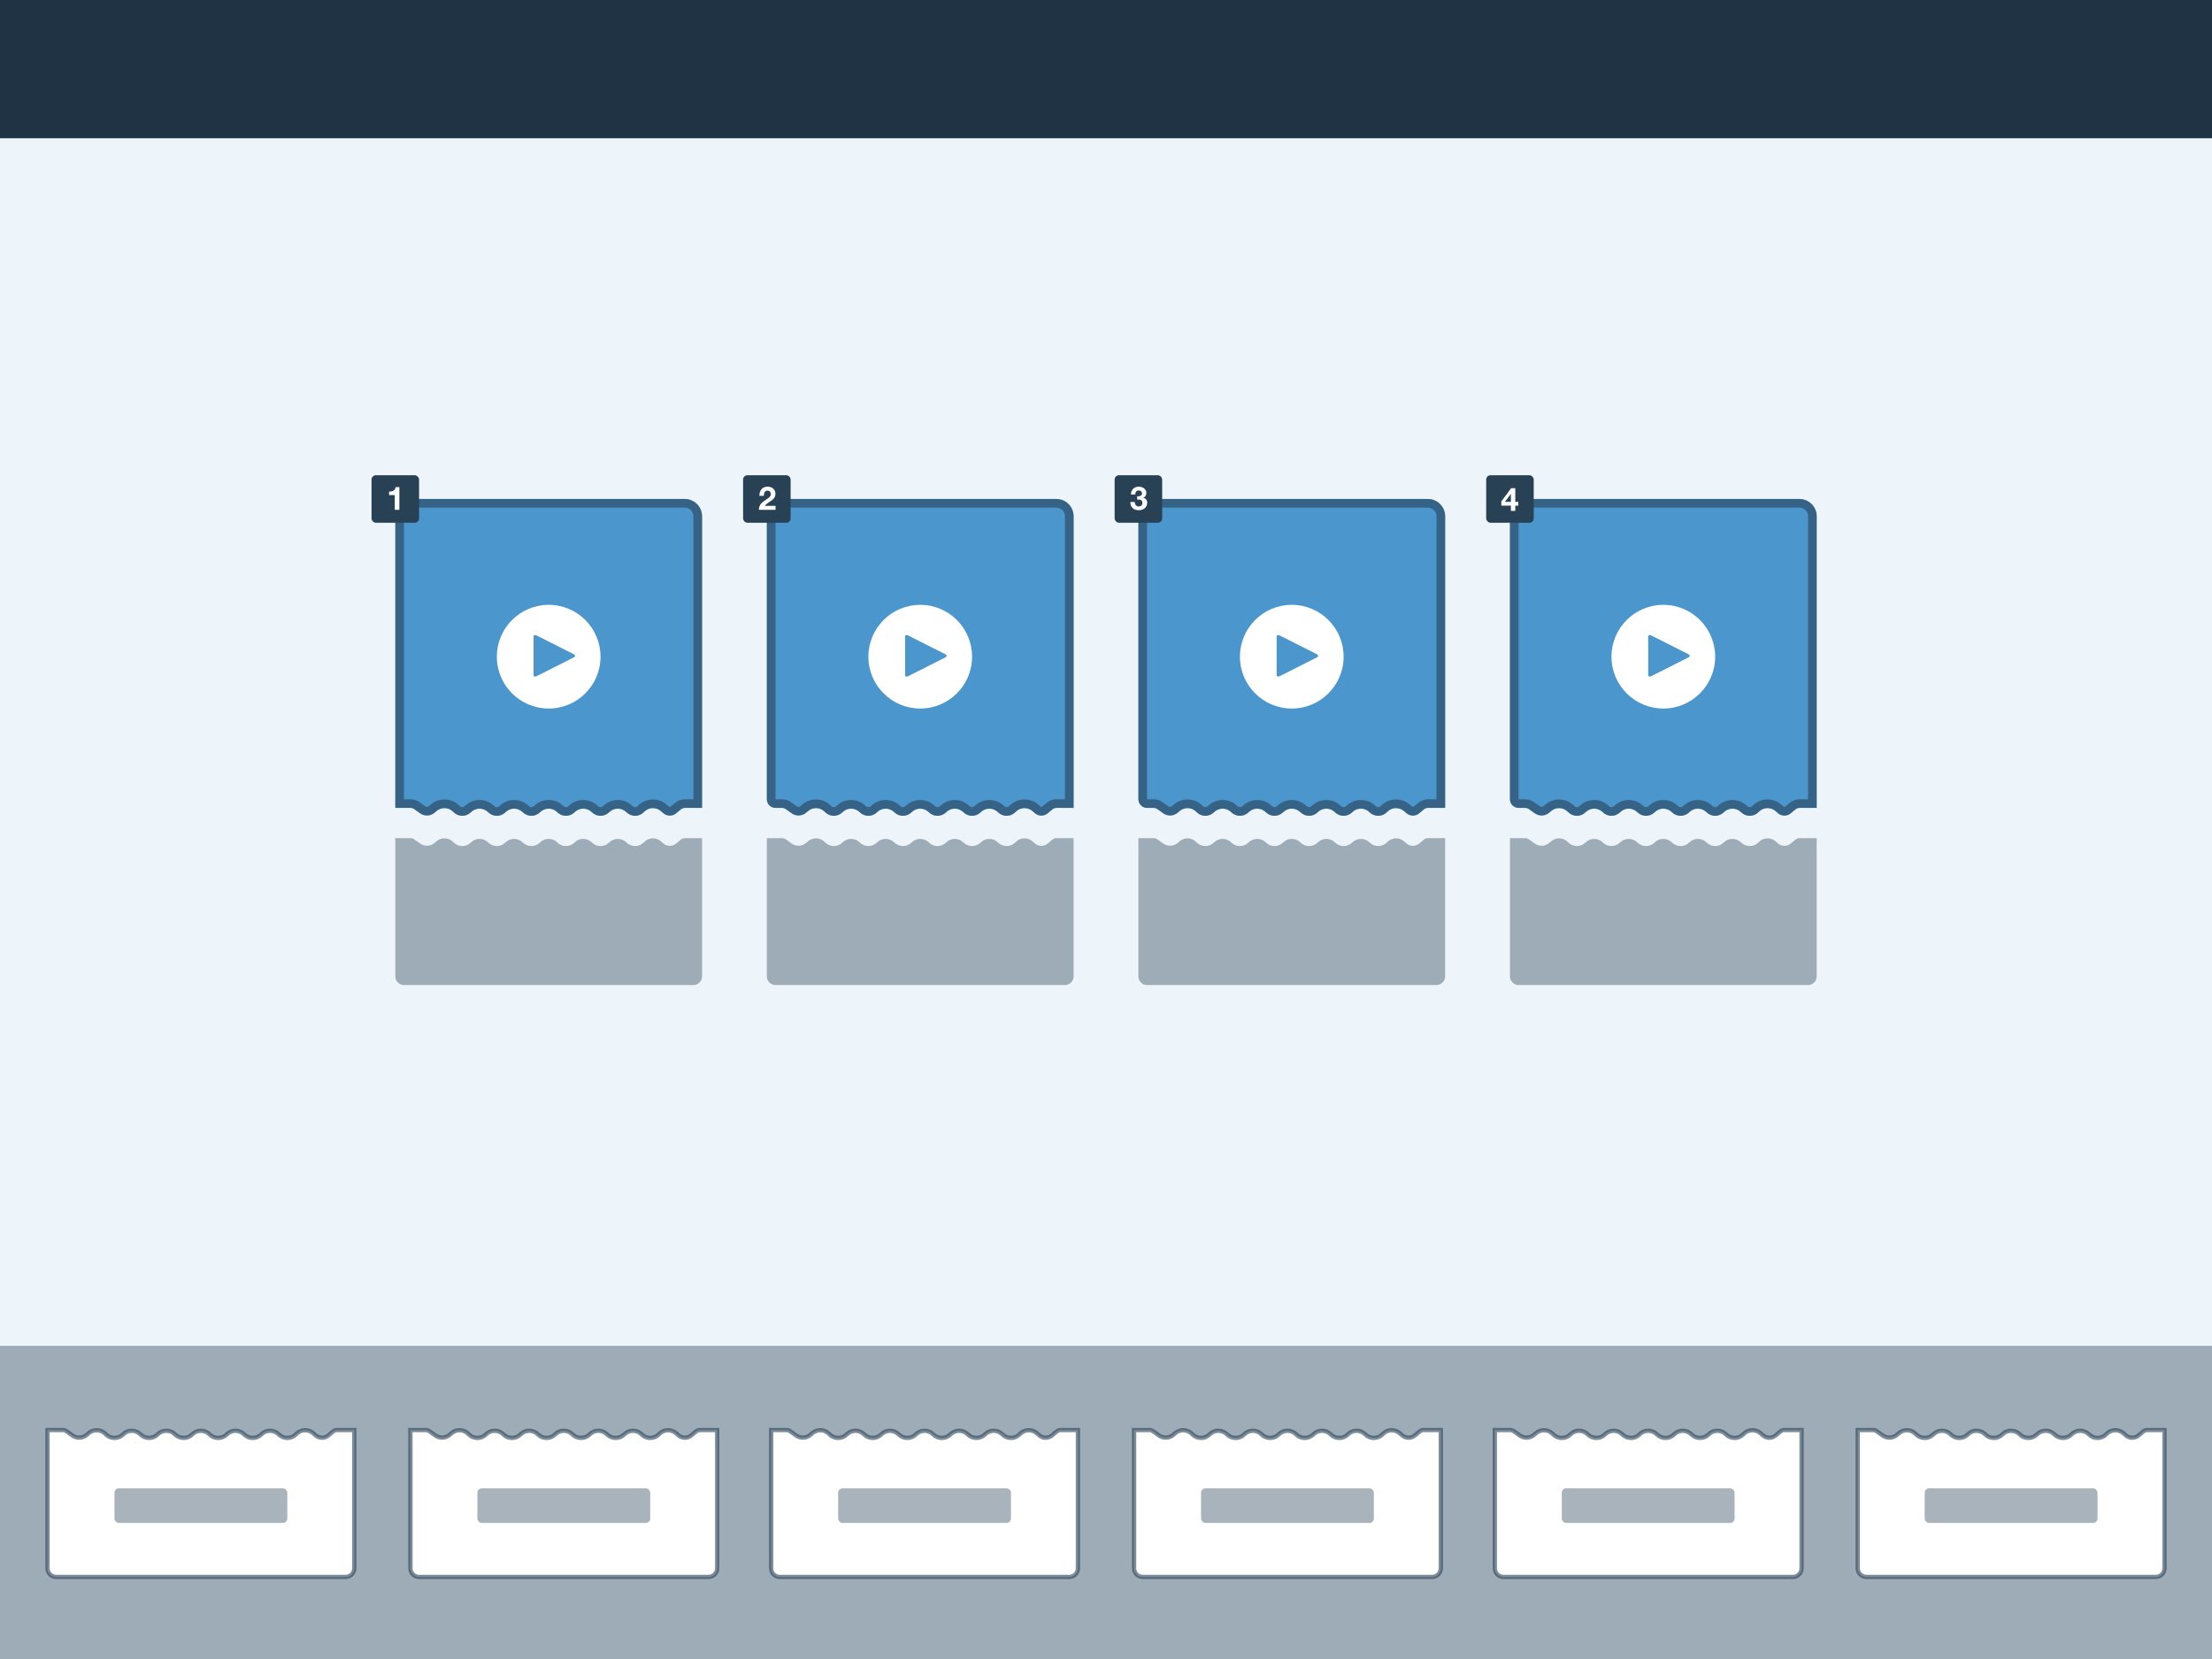 <?xml version="1.0" encoding="UTF-8"?>
<svg viewBox="0 0 1024 768" version="1.1" xmlns="http://www.w3.org/2000/svg" xmlns:xlink="http://www.w3.org/1999/xlink">
    <rect id="Rectangle" fill="#EDF4FA" x="0" y="0" width="1024" height="768"></rect>
    <path d="M699,388 L706.039,388 C706.664,388 707.274,388.195 707.782,388.559 L710.5,390.5 C712.551,391.965 715.34,391.827 717.237,390.168 L718,389.5 C720.251,387.53 723.643,387.643 725.758,389.758 L726,390 C728.209,392.209 731.791,392.209 734,390 C736.209,387.791 739.791,387.791 742,390 C744.209,392.209 747.791,392.209 750,390 C752.209,387.791 755.791,387.791 758,390 C760.209,392.209 763.791,392.209 766,390 C768.209,387.791 771.791,387.791 774,390 C776.209,392.209 779.791,392.209 782,390 C784.209,387.791 787.791,387.791 790,390 C792.209,392.209 795.791,392.209 798,390 C800.209,387.791 803.791,387.791 806,390 C808.209,392.209 811.791,392.209 814,390 L814.242,389.758 C816.357,387.643 819.749,387.53 822,389.5 L823.061,390.428 C824.754,391.91 827.272,391.94 829,390.5 L831.166,388.695 C831.705,388.246 832.384,388 833.086,388 L841,388 L841,388 L841,452 C841,454.209 839.209,456 837,456 L703,456 C700.791,456 699,454.209 699,452 L699,388 L699,388 Z" id="matching-target" fill="#284155" opacity="0.4"></path>
    <path d="M703,374 L706.039,374 C706.664,374 707.274,374.195 707.782,374.559 L710.5,376.5 C712.551,377.965 715.34,377.827 717.237,376.168 L718,375.5 C720.251,373.53 723.643,373.643 725.758,375.758 L726,376 L726,376 C728.209,378.209 731.791,378.209 734,376 C736.209,373.791 739.791,373.791 742,376 C744.209,378.209 747.791,378.209 750,376 C752.209,373.791 755.791,373.791 758,376 C760.209,378.209 763.791,378.209 766,376 C768.209,373.791 771.791,373.791 774,376 C776.209,378.209 779.791,378.209 782,376 C784.209,373.791 787.791,373.791 790,376 C792.209,378.209 795.791,378.209 798,376 C800.209,373.791 803.791,373.791 806,376 C808.209,378.209 811.791,378.209 814,376 L814.242,375.758 C816.357,373.643 819.749,373.53 822,375.5 L823.061,376.428 C824.754,377.91 827.272,377.94 829,376.5 L831.166,374.695 C831.705,374.246 832.384,374 833.086,374 L841,374 L841,374 L841,239 C841,234.582 837.418,231 833,231 L702,231 C700.343,231 699,232.343 699,234 L699,370 C699,372.209 700.791,374 703,374 Z" id="image" fill="#4B96CC"></path>
    <path d="M703,374 L706.039,374 C706.664,374 707.274,374.195 707.782,374.559 L710.5,376.5 C712.551,377.965 715.34,377.827 717.237,376.168 L718,375.5 C720.251,373.53 723.643,373.643 725.758,375.758 L726,376 C728.149,378.149 731.598,378.208 733.818,376.174 L734,376 C736.149,373.851 739.598,373.792 741.818,375.826 L742,376 C744.149,378.149 747.598,378.208 749.818,376.174 L750,376 C752.149,373.851 755.598,373.792 757.818,375.826 L758,376 C760.149,378.149 763.598,378.208 765.818,376.174 L766,376 C768.149,373.851 771.598,373.792 773.818,375.826 L774,376 C776.149,378.149 779.598,378.208 781.818,376.174 L782,376 C784.149,373.851 787.598,373.792 789.818,375.826 L790,376 C792.149,378.149 795.598,378.208 797.818,376.174 L798,376 C800.149,373.851 803.598,373.792 805.818,375.826 L806,376 C808.209,378.209 811.791,378.209 814,376 L814.242,375.758 C816.357,373.643 819.749,373.53 822,375.5 L823.061,376.428 C824.754,377.91 827.272,377.94 829,376.5 L831.166,374.695 C831.705,374.246 832.384,374 833.086,374 L841,374 L841,239 C841,234.582 837.418,231 833,231 L702,231 C700.343,231 699,232.343 699,234 L699,370 C699,372.209 700.791,374 703,374 Z M703,235 L833,235 C835.209,235 837,236.791 837,239 L837,370 L833.086,370 C831.449,370 829.863,370.574 828.605,371.622 L826.439,373.427 C826.223,373.608 825.907,373.604 825.695,373.418 L824.634,372.49 C820.798,369.133 815.017,369.326 811.413,372.93 L811.172,373.172 C810.525,373.819 809.475,373.819 808.828,373.172 C805.057,369.4 798.943,369.4 795.172,373.172 C794.525,373.819 793.475,373.819 792.828,373.172 C789.057,369.4 782.943,369.4 779.172,373.172 C778.525,373.819 777.475,373.819 776.828,373.172 C773.057,369.4 766.943,369.4 763.172,373.172 C762.525,373.819 761.475,373.819 760.828,373.172 C757.057,369.4 750.943,369.4 747.172,373.172 C746.525,373.819 745.475,373.819 744.828,373.172 C741.057,369.4 734.943,369.4 731.172,373.172 C730.525,373.819 729.475,373.819 728.828,373.172 L728.587,372.93 C724.983,369.326 719.202,369.133 715.366,372.49 L714.603,373.157 C714.102,373.595 713.366,373.632 712.825,373.245 L710.107,371.304 C708.92,370.456 707.498,370 706.039,370 L703,370 L703,235 Z" id="image" fill-opacity="0.6" fill="#284155" fill-rule="nonzero"></path>
    <path d="M770,280 C783.255,280 794,290.745 794,304 C794,317.255 783.255,328 770,328 C756.745,328 746,317.255 746,304 C746,290.745 756.745,280 770,280 Z M763,294.628 L763,312.573 C763,313.215 763.68,313.392 764.51,312.973 L781.576,304.362 C782.41,303.941 782.406,303.257 781.576,302.839 L764.51,294.227 C763.676,293.807 763,293.987 763,294.628 Z" id="Combined-Shape" fill="#FFFFFF"></path>
    <rect id="prompt-background" fill="#284155" x="688" y="220" width="22" height="22" rx="2"></rect>
    <path d="M701.465,226 L701.465,232.315 L702.86,232.315 L702.86,234.07 L701.465,234.07 L701.465,236.5 L699.44,236.5 L699.44,234.07 L695,234.07 L695,232.12 L699.56,226 L701.465,226 Z M699.44,228.67 L699.395,228.67 L696.68,232.315 L699.44,232.315 L699.44,228.67 Z" id="Combined-Shape" fill="#FFFFFF" fill-rule="nonzero"></path>
    <path d="M527,388 L534.039,388 C534.664,388 535.274,388.195 535.782,388.559 L538.5,390.5 C540.551,391.965 543.34,391.827 545.237,390.168 L546,389.5 C548.251,387.53 551.643,387.643 553.758,389.758 L554,390 C556.209,392.209 559.791,392.209 562,390 C564.209,387.791 567.791,387.791 570,390 C572.209,392.209 575.791,392.209 578,390 C580.209,387.791 583.791,387.791 586,390 C588.209,392.209 591.791,392.209 594,390 C596.209,387.791 599.791,387.791 602,390 C604.209,392.209 607.791,392.209 610,390 C612.209,387.791 615.791,387.791 618,390 C620.209,392.209 623.791,392.209 626,390 C628.209,387.791 631.791,387.791 634,390 C636.209,392.209 639.791,392.209 642,390 L642.242,389.758 C644.357,387.643 647.749,387.53 650,389.5 L651.061,390.428 C652.754,391.91 655.272,391.94 657,390.5 L659.166,388.695 C659.705,388.246 660.384,388 661.086,388 L669,388 L669,388 L669,452 C669,454.209 667.209,456 665,456 L531,456 C528.791,456 527,454.209 527,452 L527,388 L527,388 Z" id="matching-target" fill="#284155" opacity="0.4"></path>
    <path d="M531,374 L534.039,374 C534.664,374 535.274,374.195 535.782,374.559 L538.5,376.5 C540.551,377.965 543.34,377.827 545.237,376.168 L546,375.5 C548.251,373.53 551.643,373.643 553.758,375.758 L554,376 L554,376 C556.209,378.209 559.791,378.209 562,376 C564.209,373.791 567.791,373.791 570,376 C572.209,378.209 575.791,378.209 578,376 C580.209,373.791 583.791,373.791 586,376 C588.209,378.209 591.791,378.209 594,376 C596.209,373.791 599.791,373.791 602,376 C604.209,378.209 607.791,378.209 610,376 C612.209,373.791 615.791,373.791 618,376 C620.209,378.209 623.791,378.209 626,376 C628.209,373.791 631.791,373.791 634,376 C636.209,378.209 639.791,378.209 642,376 L642.242,375.758 C644.357,373.643 647.749,373.53 650,375.5 L651.061,376.428 C652.754,377.91 655.272,377.94 657,376.5 L659.166,374.695 C659.705,374.246 660.384,374 661.086,374 L669,374 L669,374 L669,239 C669,234.582 665.418,231 661,231 L530,231 C528.343,231 527,232.343 527,234 L527,370 C527,372.209 528.791,374 531,374 Z" id="image" fill="#4B96CC"></path>
    <path d="M531,374 L534.039,374 C534.664,374 535.274,374.195 535.782,374.559 L538.5,376.5 C540.551,377.965 543.34,377.827 545.237,376.168 L546,375.5 C548.251,373.53 551.643,373.643 553.758,375.758 L554,376 C556.149,378.149 559.598,378.208 561.818,376.174 L562,376 C564.149,373.851 567.598,373.792 569.818,375.826 L570,376 C572.149,378.149 575.598,378.208 577.818,376.174 L578,376 C580.149,373.851 583.598,373.792 585.818,375.826 L586,376 C588.149,378.149 591.598,378.208 593.818,376.174 L594,376 C596.149,373.851 599.598,373.792 601.818,375.826 L602,376 C604.149,378.149 607.598,378.208 609.818,376.174 L610,376 C612.149,373.851 615.598,373.792 617.818,375.826 L618,376 C620.149,378.149 623.598,378.208 625.818,376.174 L626,376 C628.149,373.851 631.598,373.792 633.818,375.826 L634,376 C636.209,378.209 639.791,378.209 642,376 L642.242,375.758 C644.357,373.643 647.749,373.53 650,375.5 L651.061,376.428 C652.754,377.91 655.272,377.94 657,376.5 L659.166,374.695 C659.705,374.246 660.384,374 661.086,374 L669,374 L669,239 C669,234.582 665.418,231 661,231 L530,231 C528.343,231 527,232.343 527,234 L527,370 C527,372.209 528.791,374 531,374 Z M531,235 L661,235 C663.209,235 665,236.791 665,239 L665,370 L661.086,370 C659.449,370 657.863,370.574 656.605,371.622 L654.439,373.427 C654.223,373.608 653.907,373.604 653.695,373.418 L652.634,372.49 C648.798,369.133 643.017,369.326 639.413,372.93 L639.172,373.172 C638.525,373.819 637.475,373.819 636.828,373.172 C633.057,369.4 626.943,369.4 623.172,373.172 C622.525,373.819 621.475,373.819 620.828,373.172 C617.057,369.4 610.943,369.4 607.172,373.172 C606.525,373.819 605.475,373.819 604.828,373.172 C601.057,369.4 594.943,369.4 591.172,373.172 C590.525,373.819 589.475,373.819 588.828,373.172 C585.057,369.4 578.943,369.4 575.172,373.172 C574.525,373.819 573.475,373.819 572.828,373.172 C569.057,369.4 562.943,369.4 559.172,373.172 C558.525,373.819 557.475,373.819 556.828,373.172 L556.587,372.93 C552.983,369.326 547.202,369.133 543.366,372.49 L542.603,373.157 C542.102,373.595 541.366,373.632 540.825,373.245 L538.107,371.304 C536.92,370.456 535.498,370 534.039,370 L531,370 L531,235 Z" id="image" fill-opacity="0.6" fill="#284155" fill-rule="nonzero"></path>
    <path d="M598,280 C611.255,280 622,290.745 622,304 C622,317.255 611.255,328 598,328 C584.745,328 574,317.255 574,304 C574,290.745 584.745,280 598,280 Z M591,294.628 L591,312.573 C591,313.215 591.68,313.392 592.51,312.973 L609.576,304.362 C610.41,303.941 610.406,303.257 609.576,302.839 L592.51,294.227 C591.676,293.807 591,293.987 591,294.628 Z" id="Combined-Shape" fill="#FFFFFF"></path>
    <rect id="prompt-background" fill="#284155" x="516" y="220" width="22" height="22" rx="2"></rect>
    <path d="M526.42,229.745 C526.65,229.765 526.895,229.765 527.155,229.745 C527.415,229.725 527.657,229.667 527.883,229.572 C528.108,229.477 528.292,229.34 528.438,229.16 C528.583,228.98 528.655,228.74 528.655,228.44 C528.655,227.99 528.505,227.645 528.205,227.405 C527.905,227.165 527.56,227.045 527.17,227.045 C526.63,227.045 526.223,227.222 525.947,227.577 C525.672,227.933 525.54,228.38 525.55,228.92 L523.525,228.92 C523.545,228.38 523.642,227.888 523.817,227.442 C523.993,226.997 524.237,226.615 524.553,226.295 C524.868,225.975 525.245,225.728 525.685,225.553 C526.125,225.377 526.615,225.29 527.155,225.29 C527.575,225.29 527.995,225.352 528.415,225.477 C528.835,225.603 529.212,225.79 529.548,226.04 C529.883,226.29 530.155,226.595 530.365,226.955 C530.575,227.315 530.68,227.73 530.68,228.2 C530.68,228.71 530.558,229.16 530.312,229.55 C530.067,229.94 529.7,230.205 529.21,230.345 L529.21,230.375 C529.79,230.505 530.245,230.785 530.575,231.215 C530.905,231.645 531.07,232.16 531.07,232.76 C531.07,233.31 530.963,233.8 530.747,234.23 C530.532,234.66 530.245,235.02 529.885,235.31 C529.525,235.6 529.11,235.82 528.64,235.97 C528.17,236.12 527.68,236.195 527.17,236.195 C526.58,236.195 526.043,236.11 525.558,235.94 C525.072,235.77 524.66,235.523 524.32,235.197 C523.98,234.872 523.718,234.475 523.533,234.005 C523.347,233.535 523.26,232.995 523.27,232.385 L525.295,232.385 C525.305,232.665 525.35,232.932 525.43,233.188 C525.51,233.443 525.625,233.662 525.775,233.847 C525.925,234.033 526.112,234.18 526.337,234.29 C526.563,234.4 526.83,234.455 527.14,234.455 C527.62,234.455 528.025,234.308 528.355,234.012 C528.685,233.717 528.85,233.315 528.85,232.805 C528.85,232.405 528.773,232.1 528.617,231.89 C528.462,231.68 528.265,231.528 528.025,231.433 C527.785,231.338 527.523,231.282 527.237,231.268 C526.952,231.252 526.68,231.245 526.42,231.245 L526.42,229.745 Z" id="3" fill="#FFFFFF" fill-rule="nonzero"></path>
    <path d="M355,388 L362.039,388 C362.664,388 363.274,388.195 363.782,388.559 L366.5,390.5 C368.551,391.965 371.34,391.827 373.237,390.168 L374,389.5 C376.251,387.53 379.643,387.643 381.758,389.758 L382,390 C384.209,392.209 387.791,392.209 390,390 C392.209,387.791 395.791,387.791 398,390 C400.209,392.209 403.791,392.209 406,390 C408.209,387.791 411.791,387.791 414,390 C416.209,392.209 419.791,392.209 422,390 C424.209,387.791 427.791,387.791 430,390 C432.209,392.209 435.791,392.209 438,390 C440.209,387.791 443.791,387.791 446,390 C448.209,392.209 451.791,392.209 454,390 C456.209,387.791 459.791,387.791 462,390 C464.209,392.209 467.791,392.209 470,390 L470.242,389.758 C472.357,387.643 475.749,387.53 478,389.5 L479.061,390.428 C480.754,391.91 483.272,391.94 485,390.5 L487.166,388.695 C487.705,388.246 488.384,388 489.086,388 L497,388 L497,388 L497,452 C497,454.209 495.209,456 493,456 L359,456 C356.791,456 355,454.209 355,452 L355,388 L355,388 Z" id="matching-target" fill="#284155" opacity="0.4"></path>
    <path d="M359,374 L362.039,374 C362.664,374 363.274,374.195 363.782,374.559 L366.5,376.5 C368.551,377.965 371.34,377.827 373.237,376.168 L374,375.5 C376.251,373.53 379.643,373.643 381.758,375.758 L382,376 L382,376 C384.209,378.209 387.791,378.209 390,376 C392.209,373.791 395.791,373.791 398,376 C400.209,378.209 403.791,378.209 406,376 C408.209,373.791 411.791,373.791 414,376 C416.209,378.209 419.791,378.209 422,376 C424.209,373.791 427.791,373.791 430,376 C432.209,378.209 435.791,378.209 438,376 C440.209,373.791 443.791,373.791 446,376 C448.209,378.209 451.791,378.209 454,376 C456.209,373.791 459.791,373.791 462,376 C464.209,378.209 467.791,378.209 470,376 L470.242,375.758 C472.357,373.643 475.749,373.53 478,375.5 L479.061,376.428 C480.754,377.91 483.272,377.94 485,376.5 L487.166,374.695 C487.705,374.246 488.384,374 489.086,374 L497,374 L497,374 L497,239 C497,234.582 493.418,231 489,231 L358,231 C356.343,231 355,232.343 355,234 L355,370 C355,372.209 356.791,374 359,374 Z" id="image" fill="#4B96CC"></path>
    <path d="M359,374 L362.039,374 C362.664,374 363.274,374.195 363.782,374.559 L366.5,376.5 C368.551,377.965 371.34,377.827 373.237,376.168 L374,375.5 C376.251,373.53 379.643,373.643 381.758,375.758 L382,376 C384.149,378.149 387.598,378.208 389.818,376.174 L390,376 C392.149,373.851 395.598,373.792 397.818,375.826 L398,376 C400.149,378.149 403.598,378.208 405.818,376.174 L406,376 C408.149,373.851 411.598,373.792 413.818,375.826 L414,376 C416.149,378.149 419.598,378.208 421.818,376.174 L422,376 C424.149,373.851 427.598,373.792 429.818,375.826 L430,376 C432.149,378.149 435.598,378.208 437.818,376.174 L438,376 C440.149,373.851 443.598,373.792 445.818,375.826 L446,376 C448.149,378.149 451.598,378.208 453.818,376.174 L454,376 C456.149,373.851 459.598,373.792 461.818,375.826 L462,376 C464.209,378.209 467.791,378.209 470,376 L470.242,375.758 C472.357,373.643 475.749,373.53 478,375.5 L479.061,376.428 C480.754,377.91 483.272,377.94 485,376.5 L487.166,374.695 C487.705,374.246 488.384,374 489.086,374 L497,374 L497,239 C497,234.582 493.418,231 489,231 L358,231 C356.343,231 355,232.343 355,234 L355,370 C355,372.209 356.791,374 359,374 Z M359,235 L489,235 C491.209,235 493,236.791 493,239 L493,370 L489.086,370 C487.449,370 485.863,370.574 484.605,371.622 L482.439,373.427 C482.223,373.608 481.907,373.604 481.695,373.418 L480.634,372.49 C476.798,369.133 471.017,369.326 467.413,372.93 L467.172,373.172 C466.525,373.819 465.475,373.819 464.828,373.172 C461.057,369.4 454.943,369.4 451.172,373.172 C450.525,373.819 449.475,373.819 448.828,373.172 C445.057,369.4 438.943,369.4 435.172,373.172 C434.525,373.819 433.475,373.819 432.828,373.172 C429.057,369.4 422.943,369.4 419.172,373.172 C418.525,373.819 417.475,373.819 416.828,373.172 C413.057,369.4 406.943,369.4 403.172,373.172 C402.525,373.819 401.475,373.819 400.828,373.172 C397.057,369.4 390.943,369.4 387.172,373.172 C386.525,373.819 385.475,373.819 384.828,373.172 L384.587,372.93 C380.983,369.326 375.202,369.133 371.366,372.49 L370.603,373.157 C370.102,373.595 369.366,373.632 368.825,373.245 L366.107,371.304 C364.92,370.456 363.498,370 362.039,370 L359,370 L359,235 Z" id="image" fill-opacity="0.6" fill="#284155" fill-rule="nonzero"></path>
    <path d="M426,280 C439.255,280 450,290.745 450,304 C450,317.255 439.255,328 426,328 C412.745,328 402,317.255 402,304 C402,290.745 412.745,280 426,280 Z M419,294.628 L419,312.573 C419,313.215 419.68,313.392 420.51,312.973 L437.576,304.362 C438.41,303.941 438.406,303.257 437.576,302.839 L420.51,294.227 C419.676,293.807 419,293.987 419,294.628 Z" id="Combined-Shape" fill="#FFFFFF"></path>
    <rect id="prompt-background" fill="#284155" x="344" y="220" width="22" height="22" rx="2"></rect>
    <path d="M351.555,229.535 C351.535,228.935 351.605,228.378 351.765,227.863 C351.925,227.347 352.165,226.898 352.485,226.512 C352.805,226.127 353.207,225.828 353.692,225.613 C354.178,225.397 354.735,225.29 355.365,225.29 C355.845,225.29 356.302,225.365 356.738,225.515 C357.173,225.665 357.555,225.88 357.885,226.16 C358.215,226.44 358.477,226.785 358.673,227.195 C358.868,227.605 358.965,228.065 358.965,228.575 C358.965,229.105 358.88,229.56 358.71,229.94 C358.54,230.32 358.315,230.657 358.035,230.952 C357.755,231.248 357.438,231.515 357.082,231.755 C356.727,231.995 356.37,232.232 356.01,232.468 C355.65,232.703 355.3,232.955 354.96,233.225 C354.62,233.495 354.32,233.81 354.06,234.17 L359.025,234.17 L359.025,236 L351.315,236 C351.315,235.39 351.402,234.86 351.577,234.41 C351.753,233.96 351.99,233.558 352.29,233.202 C352.59,232.847 352.942,232.52 353.348,232.22 C353.618,232.02 353.897,231.818 354.187,231.613 L354.63,231.305 C354.86,231.145 355.105,230.983 355.365,230.817 C355.625,230.652 355.862,230.47 356.077,230.27 C356.293,230.07 356.472,229.845 356.618,229.595 C356.763,229.345 356.835,229.06 356.835,228.74 C356.835,228.23 356.688,227.833 356.392,227.548 C356.097,227.262 355.72,227.12 355.26,227.12 C354.95,227.12 354.688,227.192 354.473,227.338 C354.257,227.483 354.085,227.672 353.955,227.907 C353.825,228.143 353.733,228.402 353.678,228.688 C353.623,228.973 353.595,229.255 353.595,229.535 L351.555,229.535 Z" id="2" fill="#FFFFFF" fill-rule="nonzero"></path>
    <path d="M183,388 L190.039,388 C190.664,388 191.274,388.195 191.782,388.559 L194.5,390.5 C196.551,391.965 199.34,391.827 201.237,390.168 L202,389.5 C204.251,387.53 207.643,387.643 209.758,389.758 L210,390 C212.209,392.209 215.791,392.209 218,390 C220.209,387.791 223.791,387.791 226,390 C228.209,392.209 231.791,392.209 234,390 C236.209,387.791 239.791,387.791 242,390 C244.209,392.209 247.791,392.209 250,390 C252.209,387.791 255.791,387.791 258,390 C260.209,392.209 263.791,392.209 266,390 C268.209,387.791 271.791,387.791 274,390 C276.209,392.209 279.791,392.209 282,390 C284.209,387.791 287.791,387.791 290,390 C292.209,392.209 295.791,392.209 298,390 L298.242,389.758 C300.357,387.643 303.749,387.53 306,389.5 L307.061,390.428 C308.754,391.91 311.272,391.94 313,390.5 L315.166,388.695 C315.705,388.246 316.384,388 317.086,388 L325,388 L325,388 L325,452 C325,454.209 323.209,456 321,456 L187,456 C184.791,456 183,454.209 183,452 L183,388 L183,388 Z" id="matching-target" fill="#284155" opacity="0.4"></path>
    <path d="M183,374 L190.039,374 C190.664,374 191.274,374.195 191.782,374.559 L194.5,376.5 C196.551,377.965 199.34,377.827 201.237,376.168 L202,375.5 C204.251,373.53 207.643,373.643 209.758,375.758 L210,376 L210,376 C212.209,378.209 215.791,378.209 218,376 C220.209,373.791 223.791,373.791 226,376 C228.209,378.209 231.791,378.209 234,376 C236.209,373.791 239.791,373.791 242,376 C244.209,378.209 247.791,378.209 250,376 C252.209,373.791 255.791,373.791 258,376 C260.209,378.209 263.791,378.209 266,376 C268.209,373.791 271.791,373.791 274,376 C276.209,378.209 279.791,378.209 282,376 C284.209,373.791 287.791,373.791 290,376 C292.209,378.209 295.791,378.209 298,376 L298.242,375.758 C300.357,373.643 303.749,373.53 306,375.5 L307.061,376.428 C308.754,377.91 311.272,377.94 313,376.5 L315.166,374.695 C315.705,374.246 316.384,374 317.086,374 L325,374 L325,374 L325,239 C325,234.582 321.418,231 317,231 L191,231 C186.582,231 183,234.582 183,239 L183,374 L183,374 Z" id="image" fill="#4B96CC"></path>
    <path d="M183,374 L190.039,374 C190.664,374 191.274,374.195 191.782,374.559 L194.5,376.5 C196.551,377.965 199.34,377.827 201.237,376.168 L202,375.5 C204.251,373.53 207.643,373.643 209.758,375.758 L210,376 C212.149,378.149 215.598,378.208 217.818,376.174 L218,376 C220.149,373.851 223.598,373.792 225.818,375.826 L226,376 C228.149,378.149 231.598,378.208 233.818,376.174 L234,376 C236.149,373.851 239.598,373.792 241.818,375.826 L242,376 C244.149,378.149 247.598,378.208 249.818,376.174 L250,376 C252.149,373.851 255.598,373.792 257.818,375.826 L258,376 C260.149,378.149 263.598,378.208 265.818,376.174 L266,376 C268.149,373.851 271.598,373.792 273.818,375.826 L274,376 C276.149,378.149 279.598,378.208 281.818,376.174 L282,376 C284.149,373.851 287.598,373.792 289.818,375.826 L290,376 C292.209,378.209 295.791,378.209 298,376 L298.242,375.758 C300.357,373.643 303.749,373.53 306,375.5 L307.061,376.428 C308.754,377.91 311.272,377.94 313,376.5 L315.166,374.695 C315.705,374.246 316.384,374 317.086,374 L325,374 L325,239 C325,234.582 321.418,231 317,231 L191,231 C186.582,231 183,234.582 183,239 L183,374 Z M187,239 C187,236.791 188.791,235 191,235 L317,235 C319.209,235 321,236.791 321,239 L321,370 L317.086,370 C315.449,370 313.863,370.574 312.605,371.622 L310.439,373.427 C310.223,373.608 309.907,373.604 309.695,373.418 L308.634,372.49 C304.798,369.133 299.017,369.326 295.413,372.93 L295.172,373.172 C294.525,373.819 293.475,373.819 292.828,373.172 C289.057,369.4 282.943,369.4 279.172,373.172 C278.525,373.819 277.475,373.819 276.828,373.172 C273.057,369.4 266.943,369.4 263.172,373.172 C262.525,373.819 261.475,373.819 260.828,373.172 C257.057,369.4 250.943,369.4 247.172,373.172 C246.525,373.819 245.475,373.819 244.828,373.172 C241.057,369.4 234.943,369.4 231.172,373.172 C230.525,373.819 229.475,373.819 228.828,373.172 C225.057,369.4 218.943,369.4 215.172,373.172 C214.525,373.819 213.475,373.819 212.828,373.172 L212.587,372.93 C208.983,369.326 203.202,369.133 199.366,372.49 L198.603,373.157 C198.102,373.595 197.366,373.632 196.825,373.245 L194.107,371.304 C192.92,370.456 191.498,370 190.039,370 L187,370 L187,239 Z" id="image" fill-opacity="0.6" fill="#284155" fill-rule="nonzero"></path>
    <path d="M254,280 C267.255,280 278,290.745 278,304 C278,317.255 267.255,328 254,328 C240.745,328 230,317.255 230,304 C230,290.745 240.745,280 254,280 Z M247,294.628 L247,312.573 C247,313.215 247.68,313.392 248.51,312.973 L265.576,304.362 C266.41,303.941 266.406,303.257 265.576,302.839 L248.51,294.227 C247.676,293.807 247,293.987 247,294.628 Z" id="Combined-Shape" fill="#FFFFFF"></path>
    <rect id="prompt-background" fill="#284155" x="172" y="220" width="22" height="22" rx="2"></rect>
    <path d="M184.88,236 L182.75,236 L182.75,229.19 L180.11,229.19 L180.11,227.585 C180.48,227.595 180.837,227.567 181.183,227.502 C181.528,227.438 181.837,227.323 182.113,227.157 C182.388,226.992 182.62,226.775 182.81,226.505 C183,226.235 183.125,225.9 183.185,225.5 L184.88,225.5 L184.88,236 Z" id="1" fill="#FFFFFF" fill-rule="nonzero"></path>
    <rect id="boottom-tray-background" fill-opacity="0.4" fill="#284155" x="0" y="623" width="1024" height="145"></rect>
    <path d="M22,662 L29.039,662 C29.664,662 30.274,662.195 30.782,662.559 L33.5,664.5 C35.551,665.965 38.34,665.827 40.237,664.168 L41,663.5 C43.251,661.53 46.643,661.643 48.758,663.758 L49,664 C51.209,666.209 54.791,666.209 57,664 C59.209,661.791 62.791,661.791 65,664 C67.209,666.209 70.791,666.209 73,664 C75.209,661.791 78.791,661.791 81,664 C83.209,666.209 86.791,666.209 89,664 C91.209,661.791 94.791,661.791 97,664 C99.209,666.209 102.791,666.209 105,664 C107.209,661.791 110.791,661.791 113,664 C115.209,666.209 118.791,666.209 121,664 C123.209,661.791 126.791,661.791 129,664 C131.209,666.209 134.791,666.209 137,664 L137.242,663.758 C139.357,661.643 142.749,661.53 145,663.5 L146.061,664.428 C147.754,665.91 150.272,665.94 152,664.5 L154.166,662.695 C154.705,662.246 155.384,662 156.086,662 L164,662 L164,662 L164,726 C164,728.209 162.209,730 160,730 L26,730 C23.791,730 22,728.209 22,726 L22,662 L22,662 Z" id="option-background" stroke-opacity="0.6" stroke="#284155" stroke-width="2" fill="#FFFFFF"></path>
    <rect id="text-skeleton" fill-opacity="0.4" fill="#284155" x="53" y="689" width="80" height="16" rx="2"></rect>
    <path d="M190,662 L197.039,662 C197.664,662 198.274,662.195 198.782,662.559 L201.5,664.5 C203.551,665.965 206.34,665.827 208.237,664.168 L209,663.5 C211.251,661.53 214.643,661.643 216.758,663.758 L217,664 C219.209,666.209 222.791,666.209 225,664 C227.209,661.791 230.791,661.791 233,664 C235.209,666.209 238.791,666.209 241,664 C243.209,661.791 246.791,661.791 249,664 C251.209,666.209 254.791,666.209 257,664 C259.209,661.791 262.791,661.791 265,664 C267.209,666.209 270.791,666.209 273,664 C275.209,661.791 278.791,661.791 281,664 C283.209,666.209 286.791,666.209 289,664 C291.209,661.791 294.791,661.791 297,664 C299.209,666.209 302.791,666.209 305,664 L305.242,663.758 C307.357,661.643 310.749,661.53 313,663.5 L314.061,664.428 C315.754,665.91 318.272,665.94 320,664.5 L322.166,662.695 C322.705,662.246 323.384,662 324.086,662 L332,662 L332,662 L332,726 C332,728.209 330.209,730 328,730 L194,730 C191.791,730 190,728.209 190,726 L190,662 L190,662 Z" id="option-background" stroke-opacity="0.6" stroke="#284155" stroke-width="2" fill="#FFFFFF"></path>
    <rect id="text-skeleton" fill-opacity="0.4" fill="#284155" x="221" y="689" width="80" height="16" rx="2"></rect>
    <path d="M357,662 L364.039,662 C364.664,662 365.274,662.195 365.782,662.559 L368.5,664.5 C370.551,665.965 373.34,665.827 375.237,664.168 L376,663.5 C378.251,661.53 381.643,661.643 383.758,663.758 L384,664 C386.209,666.209 389.791,666.209 392,664 C394.209,661.791 397.791,661.791 400,664 C402.209,666.209 405.791,666.209 408,664 C410.209,661.791 413.791,661.791 416,664 C418.209,666.209 421.791,666.209 424,664 C426.209,661.791 429.791,661.791 432,664 C434.209,666.209 437.791,666.209 440,664 C442.209,661.791 445.791,661.791 448,664 C450.209,666.209 453.791,666.209 456,664 C458.209,661.791 461.791,661.791 464,664 C466.209,666.209 469.791,666.209 472,664 L472.242,663.758 C474.357,661.643 477.749,661.53 480,663.5 L481.061,664.428 C482.754,665.91 485.272,665.94 487,664.5 L489.166,662.695 C489.705,662.246 490.384,662 491.086,662 L499,662 L499,662 L499,726 C499,728.209 497.209,730 495,730 L361,730 C358.791,730 357,728.209 357,726 L357,662 L357,662 Z" id="option-background" stroke-opacity="0.6" stroke="#284155" stroke-width="2" fill="#FFFFFF"></path>
    <rect id="text-skeleton" fill-opacity="0.4" fill="#284155" x="388" y="689" width="80" height="16" rx="2"></rect>
    <path d="M525,662 L532.039,662 C532.664,662 533.274,662.195 533.782,662.559 L536.5,664.5 C538.551,665.965 541.34,665.827 543.237,664.168 L544,663.5 C546.251,661.53 549.643,661.643 551.758,663.758 L552,664 C554.209,666.209 557.791,666.209 560,664 C562.209,661.791 565.791,661.791 568,664 C570.209,666.209 573.791,666.209 576,664 C578.209,661.791 581.791,661.791 584,664 C586.209,666.209 589.791,666.209 592,664 C594.209,661.791 597.791,661.791 600,664 C602.209,666.209 605.791,666.209 608,664 C610.209,661.791 613.791,661.791 616,664 C618.209,666.209 621.791,666.209 624,664 C626.209,661.791 629.791,661.791 632,664 C634.209,666.209 637.791,666.209 640,664 L640.242,663.758 C642.357,661.643 645.749,661.53 648,663.5 L649.061,664.428 C650.754,665.91 653.272,665.94 655,664.5 L657.166,662.695 C657.705,662.246 658.384,662 659.086,662 L667,662 L667,662 L667,726 C667,728.209 665.209,730 663,730 L529,730 C526.791,730 525,728.209 525,726 L525,662 L525,662 Z" id="option-background" stroke-opacity="0.6" stroke="#284155" stroke-width="2" fill="#FFFFFF"></path>
    <rect id="text-skeleton" fill-opacity="0.4" fill="#284155" x="556" y="689" width="80" height="16" rx="2"></rect>
    <path d="M692,662 L699.039,662 C699.664,662 700.274,662.195 700.782,662.559 L703.5,664.5 C705.551,665.965 708.34,665.827 710.237,664.168 L711,663.5 C713.251,661.53 716.643,661.643 718.758,663.758 L719,664 C721.209,666.209 724.791,666.209 727,664 C729.209,661.791 732.791,661.791 735,664 C737.209,666.209 740.791,666.209 743,664 C745.209,661.791 748.791,661.791 751,664 C753.209,666.209 756.791,666.209 759,664 C761.209,661.791 764.791,661.791 767,664 C769.209,666.209 772.791,666.209 775,664 C777.209,661.791 780.791,661.791 783,664 C785.209,666.209 788.791,666.209 791,664 C793.209,661.791 796.791,661.791 799,664 C801.209,666.209 804.791,666.209 807,664 L807.242,663.758 C809.357,661.643 812.749,661.53 815,663.5 L816.061,664.428 C817.754,665.91 820.272,665.94 822,664.5 L824.166,662.695 C824.705,662.246 825.384,662 826.086,662 L834,662 L834,662 L834,726 C834,728.209 832.209,730 830,730 L696,730 C693.791,730 692,728.209 692,726 L692,662 L692,662 Z" id="option-background" stroke-opacity="0.6" stroke="#284155" stroke-width="2" fill="#FFFFFF"></path>
    <rect id="text-skeleton" fill-opacity="0.4" fill="#284155" x="723" y="689" width="80" height="16" rx="2"></rect>
    <path d="M860,662 L867.039,662 C867.664,662 868.274,662.195 868.782,662.559 L871.5,664.5 C873.551,665.965 876.34,665.827 878.237,664.168 L879,663.5 C881.251,661.53 884.643,661.643 886.758,663.758 L887,664 C889.209,666.209 892.791,666.209 895,664 C897.209,661.791 900.791,661.791 903,664 C905.209,666.209 908.791,666.209 911,664 C913.209,661.791 916.791,661.791 919,664 C921.209,666.209 924.791,666.209 927,664 C929.209,661.791 932.791,661.791 935,664 C937.209,666.209 940.791,666.209 943,664 C945.209,661.791 948.791,661.791 951,664 C953.209,666.209 956.791,666.209 959,664 C961.209,661.791 964.791,661.791 967,664 C969.209,666.209 972.791,666.209 975,664 L975.242,663.758 C977.357,661.643 980.749,661.53 983,663.5 L984.061,664.428 C985.754,665.91 988.272,665.94 990,664.5 L992.166,662.695 C992.705,662.246 993.384,662 994.086,662 L1002,662 L1002,662 L1002,726 C1002,728.209 1000.209,730 998,730 L864,730 C861.791,730 860,728.209 860,726 L860,662 L860,662 Z" id="option-background" stroke-opacity="0.6" stroke="#284155" stroke-width="2" fill="#FFFFFF"></path>
    <rect id="text-skeleton" fill-opacity="0.4" fill="#284155" x="891" y="689" width="80" height="16" rx="2"></rect>
    <rect id="Header" fill="#203344" x="0" y="0" width="1024" height="64"></rect>
</svg>
